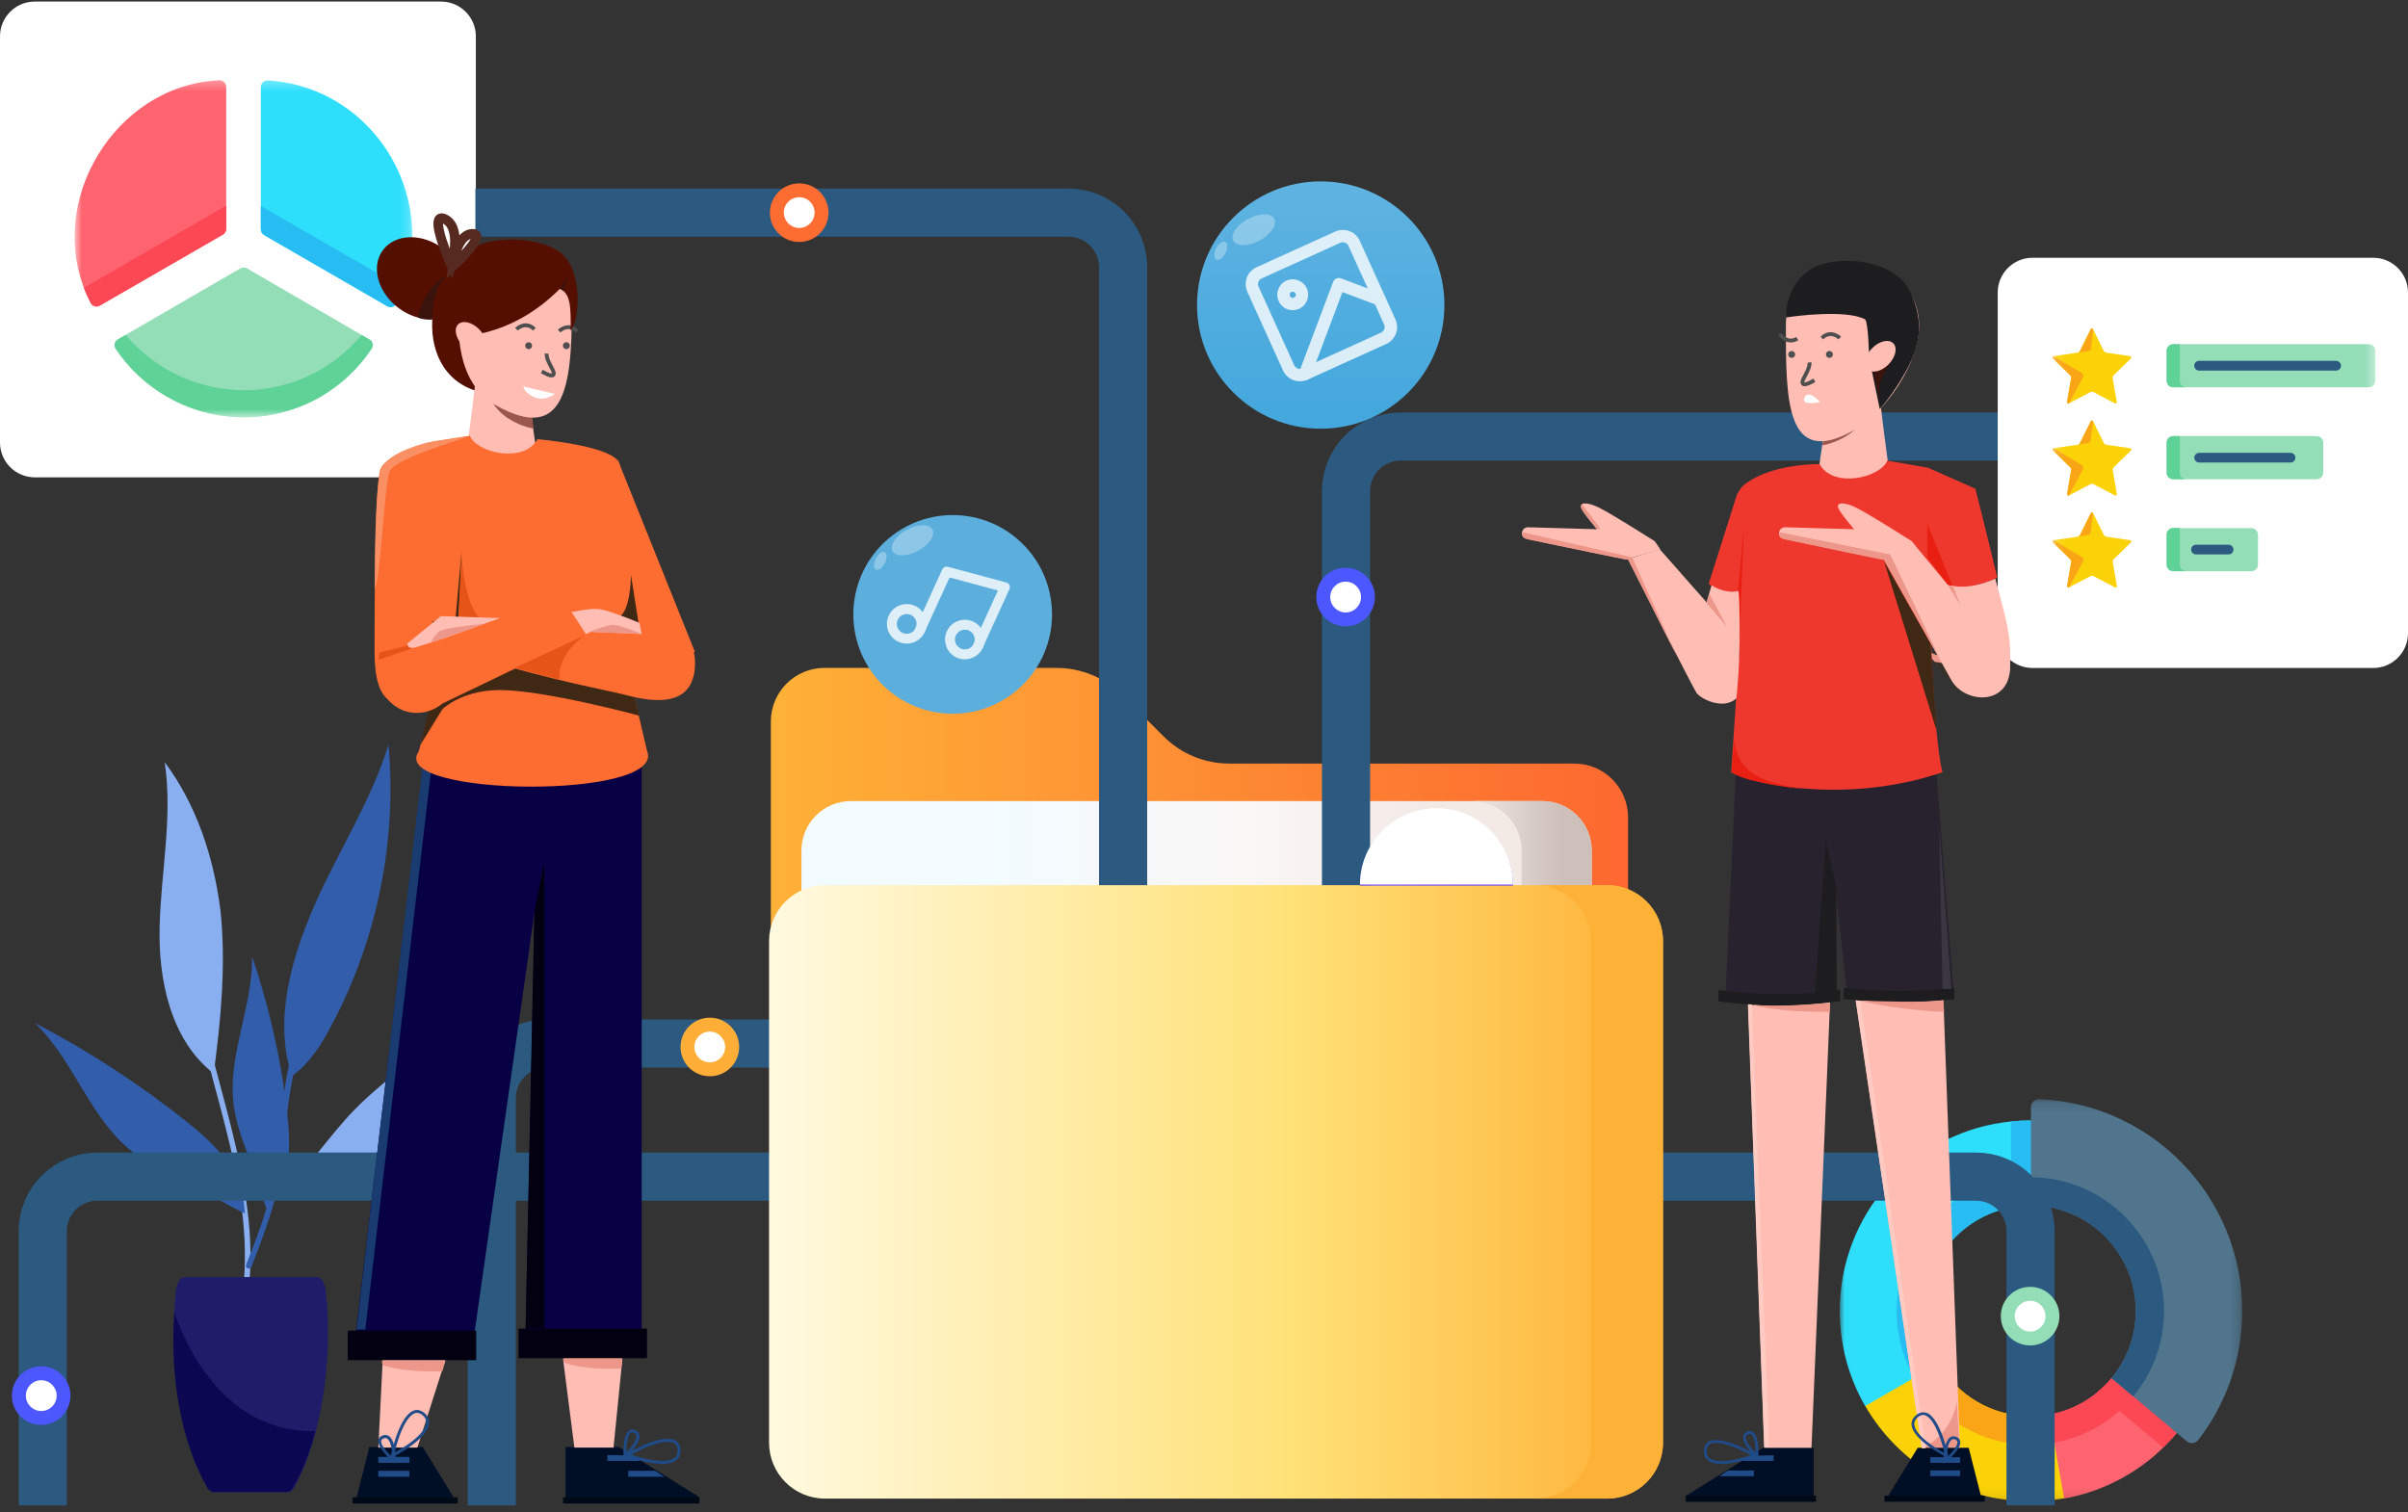 <svg width="250" height="157" viewBox="0 0 250 157" fill="none" xmlns="http://www.w3.org/2000/svg">
<rect x="0" y="0" width="250" height="157" fill="#333333" stroke="none"/>
<mask id="mask0_2940_66790" style="mask-type:luminance" maskUnits="userSpaceOnUse" x="191" y="114" width="42" height="42">
<path d="M232.789 114.149H191.018V155.92H232.789V114.149Z" fill="white"/>
</mask>
<g mask="url(#mask0_2940_66790)">
<path d="M210.841 116.347V125.196H210.8C210.109 125.196 209.428 125.258 208.768 125.382C208.479 125.433 208.201 125.495 207.922 125.578C203.281 126.836 199.857 131.085 199.857 136.129C199.857 138.109 200.383 139.976 201.311 141.585L198.919 146.071L193.648 146.009C191.967 143.101 191.008 139.728 191.008 136.129C191.008 126.176 198.351 117.945 207.922 116.553C208.201 116.512 208.479 116.481 208.768 116.45C209.439 116.378 210.109 116.347 210.8 116.347H210.841Z" fill="#2EDFFC"/>
<path d="M210.84 122.245V125.185H210.799C204.765 125.185 199.866 130.073 199.866 136.117C199.866 138.097 200.392 139.964 201.321 141.573L198.752 143.058C197.577 141.016 196.906 138.654 196.906 136.138C196.906 128.475 203.125 122.255 210.789 122.255H210.84V122.245Z" fill="#27BDF3"/>
<path d="M214.282 155.588C213.147 155.794 211.982 155.897 210.796 155.897C203.473 155.897 197.078 151.916 193.654 145.996L201.317 141.571C203.205 144.851 206.743 147.048 210.796 147.048C211.466 147.048 212.116 146.986 212.745 146.873L216.427 151.184L214.282 155.588Z" fill="#FAD207"/>
<path d="M213.254 149.802C212.449 149.946 211.624 150.018 210.778 150.018C205.632 150.018 201.145 147.223 198.742 143.056L201.31 141.571C203.198 144.841 206.735 147.048 210.789 147.048C211.459 147.048 212.109 146.986 212.738 146.873L213.254 149.802Z" fill="#FAA515"/>
<path d="M225.998 148.787C225.555 149.324 225.08 149.829 224.585 150.314C224.379 150.51 224.173 150.706 223.966 150.891C223.884 150.964 223.801 151.036 223.729 151.108C221.099 153.377 217.861 154.965 214.302 155.605L212.766 146.89C214.22 146.632 215.571 146.085 216.757 145.301C216.871 145.229 216.974 145.157 217.077 145.085C217.304 144.92 217.531 144.755 217.747 144.579C218.284 144.136 218.779 143.651 219.212 143.115C219.212 143.115 219.212 143.115 219.222 143.104L221.151 144.724L225.483 148.365L225.998 148.787Z" fill="#FD646F"/>
<path d="M221.481 145.002C219.439 147.467 216.551 149.21 213.272 149.798L212.756 146.879C215.345 146.415 217.614 145.043 219.223 143.104L220.914 144.528L221.481 145.002Z" fill="#FC4755"/>
<path d="M210.844 116.347L212.556 119.977L210.844 125.196H210.803C210.112 125.196 209.431 125.258 208.781 125.382V116.45C209.452 116.378 210.122 116.347 210.803 116.347H210.844Z" fill="#27BDF3"/>
<path d="M225.998 148.778C225.554 149.315 225.08 149.82 224.585 150.305L217.736 144.56C218.273 144.116 218.768 143.632 219.201 143.095C219.201 143.095 219.201 143.095 219.211 143.085L224.079 144.776L225.472 148.335L225.998 148.778Z" fill="#FC4755"/>
<path d="M232.789 136.119C232.789 141.163 231.087 145.814 228.23 149.517C227.942 149.898 227.385 149.96 227.024 149.651L220.908 144.515L219.216 143.091C220.784 141.194 221.733 138.77 221.733 136.109C221.733 130.086 216.865 125.207 210.852 125.176V114.976C210.852 114.501 211.254 114.12 211.728 114.13C223.434 114.635 232.789 124.289 232.789 136.119Z" fill="#50758D"/>
<path d="M224.672 136.128C224.672 139.5 223.476 142.594 221.475 144.997L220.908 144.523L219.216 143.1C220.784 141.202 221.733 138.778 221.733 136.117C221.733 130.094 216.865 125.215 210.852 125.185V122.245C218.484 122.276 224.672 128.485 224.672 136.128Z" fill="#2B597F"/>
</g>
<path d="M25.431 136.491C27.793 124.63 22.234 113.357 20.346 101.867C20.295 101.496 19.717 101.661 19.769 102.022C21.656 113.408 27.215 124.64 24.854 136.388C24.802 136.697 25.328 136.862 25.431 136.491Z" fill="#89AFF1"/>
<path d="M26.117 131.51C27.169 128.787 28.211 126.106 28.85 123.218C29.376 120.753 29.48 118.236 29.799 115.72C30.48 110.058 31.955 104.55 34.048 99.3C34.203 98.929 33.626 98.774 33.471 99.145C31.429 104.127 30.006 109.325 29.325 114.678C28.953 117.463 28.85 120.289 28.273 123.074C27.695 125.91 26.592 128.633 25.54 131.366C25.436 131.717 26.014 131.871 26.117 131.51Z" fill="#315DAA"/>
<path d="M30.312 111.729C28.373 105.953 30.261 99.404 32.726 93.834C35.191 88.265 38.553 83.129 40.337 77.311C41.224 87.285 39.182 97.506 34.459 106.376C33.407 108.428 32.148 110.419 30.312 111.729Z" fill="#315DAA"/>
<path d="M28.577 124.111C31.362 122.172 33.559 118.809 35.817 116.293C40.067 111.414 46.523 108.32 49.091 102.39C48.307 106.381 47.101 110.259 45.523 113.982C44.842 115.664 44.058 117.345 42.954 118.809C39.86 123.059 33.724 125.214 28.525 124.368" fill="#89AFF1"/>
<path d="M22.187 111.471C17.731 108.006 16.411 101.766 16.576 96.093C16.731 90.431 17.937 84.758 17.102 79.147C20.402 83.552 22.187 89.007 22.878 94.463C23.497 100.033 22.919 106.015 22.187 111.471Z" fill="#89AFF1"/>
<path d="M25.437 126C23.498 125.102 21.869 124.009 19.93 123.112C17.516 121.957 15.103 120.802 13.112 119.069C9.121 115.5 7.502 109.941 3.613 106.218C9.172 109.106 14.474 112.561 19.352 116.449C22.446 118.914 25.18 121.647 25.386 125.628" fill="#315DAA"/>
<path d="M27.748 125.686C27.067 124.005 26.696 122.273 26.015 120.602C25.18 118.446 24.334 116.301 24.18 113.939C23.86 109.164 26.273 104.131 26.17 99.304C27.903 104.44 29.161 109.793 29.79 115.362C30.213 118.879 30.265 122.396 27.903 125.439" fill="#315DAA"/>
<path d="M33.831 134.072C34.614 141.415 33.304 149.553 30.53 154.483C30.375 154.793 30.107 154.958 29.901 154.958H22.186C21.98 154.958 21.712 154.803 21.557 154.483C18.772 149.553 17.462 141.415 18.257 134.072C18.36 133.175 18.731 132.607 19.206 132.607H32.954C33.304 132.556 33.727 133.185 33.831 134.072Z" fill="#1F1C69"/>
<path d="M21.51 154.437C21.665 154.746 21.933 154.911 22.14 154.911H29.803C30.009 154.911 30.277 154.756 30.432 154.437C31.381 152.807 32.164 150.817 32.742 148.609C23.511 148.764 19.468 140.162 18.107 136.336C17.57 142.896 18.88 149.971 21.51 154.437Z" fill="#0B0851"/>
<path d="M3.61 0.163H45.793C47.784 0.163 49.403 1.782 49.403 3.773V45.956C49.403 47.947 47.784 49.566 45.793 49.566H3.61C1.619 49.566 0 47.947 0 45.956V3.773C0 1.782 1.619 0.163 3.61 0.163Z" fill="white"/>
<mask id="mask1_2940_66790" style="mask-type:luminance" maskUnits="userSpaceOnUse" x="7" y="8" width="36" height="36">
<path d="M42.811 8.278H7.744V43.345H42.811V8.278Z" fill="white"/>
</mask>
<g mask="url(#mask1_2940_66790)">
<path d="M27.08 23.799V9.05C27.08 8.648 27.42 8.318 27.833 8.349C39.199 9.091 46.181 21.323 41.158 31.514C40.983 31.864 40.55 31.998 40.22 31.802L27.441 24.418C27.214 24.284 27.08 24.057 27.08 23.799Z" fill="#2EDFFC"/>
<path d="M38.349 35.248C38.69 35.443 38.793 35.877 38.576 36.207C37.246 38.208 35.462 39.899 33.399 41.126L33.389 41.137C30.934 42.57 28.139 43.334 25.292 43.334C25.055 43.334 24.828 43.334 24.591 43.313C22.033 43.2 19.527 42.467 17.299 41.168C15.174 39.94 13.359 38.239 12.008 36.207C11.791 35.887 11.895 35.443 12.235 35.248L13.225 34.67L24.942 27.873C25.158 27.749 25.426 27.749 25.653 27.873L38.349 35.248Z" fill="#93DDB7"/>
<path d="M23.485 9.039V23.747C23.485 23.994 23.351 24.231 23.135 24.355L10.345 31.73C10.015 31.915 9.593 31.802 9.417 31.461V31.451C4.456 21.952 11.129 9.802 21.526 8.441C21.928 8.389 22.33 8.348 22.753 8.327C23.155 8.317 23.485 8.647 23.485 9.039Z" fill="#FD646F"/>
<path d="M41.839 29.902C41.643 30.439 41.416 30.985 41.148 31.511C40.973 31.862 40.54 31.986 40.21 31.8L27.431 24.416C27.214 24.292 27.08 24.055 27.08 23.807V21.394L41.839 29.902Z" fill="#27BDF3"/>
<path d="M23.491 21.345V23.758C23.491 24.006 23.357 24.243 23.14 24.367L10.361 31.741C10.031 31.937 9.608 31.813 9.423 31.473C9.144 30.947 8.907 30.421 8.711 29.885L23.491 21.345Z" fill="#FC4755"/>
<path d="M38.36 35.247C38.7 35.443 38.803 35.876 38.587 36.206C37.256 38.207 35.472 39.898 33.399 41.126L33.389 41.136C30.934 42.57 28.139 43.333 25.292 43.333C25.055 43.333 24.828 43.333 24.591 43.312C22.033 43.199 19.527 42.467 17.299 41.167C15.174 39.94 13.359 38.238 12.008 36.206C11.791 35.886 11.895 35.443 12.235 35.247L13.05 34.773C14.246 36.196 15.68 37.403 17.299 38.351C19.527 39.641 22.043 40.383 24.591 40.497C24.828 40.507 25.055 40.517 25.292 40.517C28.139 40.517 30.934 39.754 33.389 38.32L33.399 38.31C34.977 37.371 36.369 36.175 37.545 34.783L38.36 35.247Z" fill="#5ED297"/>
</g>
<path d="M163.448 79.285H127.628C125.059 79.285 122.594 78.264 120.79 76.448L116.53 72.189C114.715 70.374 112.25 69.353 109.682 69.353H85.599C82.525 69.353 80.029 71.849 80.029 74.922V102.749C80.029 105.822 82.525 108.318 85.599 108.318H163.458C166.531 108.318 169.027 105.822 169.027 102.749V84.854C169.017 81.781 166.521 79.285 163.448 79.285Z" fill="url(#paint0_linear_2940_66790)"/>
<path d="M160.113 108.315H88.339C85.503 108.315 83.203 106.015 83.203 103.179V88.317C83.203 85.481 85.503 83.181 88.339 83.181H160.113C162.95 83.181 165.25 85.481 165.25 88.317V103.179C165.25 106.015 162.95 108.315 160.113 108.315Z" fill="url(#paint1_linear_2940_66790)"/>
<path d="M160.114 83.181H152.832C155.668 83.181 157.968 85.481 157.968 88.317V103.179C157.968 106.015 155.668 108.315 152.832 108.315H160.114C162.95 108.315 165.25 106.015 165.25 103.179V88.317C165.25 85.481 162.95 83.181 160.114 83.181Z" fill="url(#paint2_linear_2940_66790)"/>
<path d="M49.355 22.077H110.929C114.064 22.077 116.602 24.614 116.602 27.75V97.626" stroke="#2B597F" stroke-width="5"/>
<path d="M4.434 156.314V127.847C4.434 124.712 6.971 122.175 10.106 122.175H79.982" stroke="#2B597F" stroke-width="5"/>
<path d="M51.055 156.316V114.029C51.055 110.894 53.592 108.356 56.727 108.356H80.346" stroke="#2B597F" stroke-width="5"/>
<path d="M210.814 156.314V127.847C210.814 124.712 208.277 122.175 205.142 122.175H172.344" stroke="#2B597F" stroke-width="5"/>
<path d="M208.591 45.329H145.419C142.283 45.329 139.746 47.866 139.746 51.002V112.317" stroke="#2B597F" stroke-width="5"/>
<path d="M166.851 155.609H85.65C82.443 155.609 79.844 153.01 79.844 149.803V97.718C79.844 94.51 82.443 91.911 85.65 91.911H166.851C170.059 91.911 172.658 94.51 172.658 97.718V149.803C172.658 153.01 170.059 155.609 166.851 155.609Z" fill="url(#paint3_linear_2940_66790)"/>
<path d="M166.842 91.911H159.375C162.583 91.911 165.182 94.51 165.182 97.718V149.803C165.182 153.01 162.583 155.609 159.375 155.609H166.842C170.05 155.609 172.649 153.01 172.649 149.803V97.718C172.649 94.51 170.05 91.911 166.842 91.911Z" fill="url(#paint4_linear_2940_66790)"/>
<path d="M39.092 151.57L44.455 156.005H41.495L39.092 151.57Z" fill="#208C54"/>
<path d="M211.014 26.765H246.391C248.381 26.765 250 28.384 250 30.375V65.751C250 67.742 248.381 69.361 246.391 69.361H211.014C209.024 69.361 207.404 67.742 207.404 65.751V30.375C207.404 28.384 209.024 26.765 211.014 26.765Z" fill="white"/>
<path d="M149.133 84.011C144.75 84.011 141.191 87.569 141.191 91.952H157.075C157.075 87.569 153.516 84.011 149.133 84.011Z" fill="url(#paint5_linear_2940_66790)"/>
<path d="M149.135 83.914C144.752 83.914 141.193 87.472 141.193 91.856H157.077C157.077 87.472 153.518 83.914 149.135 83.914Z" fill="white"/>
<path opacity="0.34" d="M203.481 72.124C202.862 70.752 202.429 69.329 202.346 69.082L200.645 68.669L202.501 70.783L203.481 72.124Z" fill="#3F2814"/>
<path d="M199.922 67.585L200.85 68.719C201.19 68.771 202.026 68.905 202.603 69.029C203.181 69.153 203.635 69.081 203.79 69.029L199.922 67.585Z" fill="#ED968A"/>
<path d="M98.908 74.111C104.604 74.111 109.221 69.493 109.221 63.797C109.221 58.101 104.604 53.483 98.908 53.483C93.211 53.483 88.594 58.101 88.594 63.797C88.594 69.493 93.211 74.111 98.908 74.111Z" fill="#5CAFDD"/>
<path d="M137.118 44.516C144.21 44.516 149.959 38.767 149.959 31.676C149.959 24.584 144.21 18.835 137.118 18.835C130.026 18.835 124.277 24.584 124.277 31.676C124.277 38.767 130.026 44.516 137.118 44.516Z" fill="url(#paint6_linear_2940_66790)"/>
<path d="M50.787 25.109C54.407 24.377 57.522 25.47 58.471 26.481L57.141 32.421C54.655 32.927 57.563 36.444 57.563 36.444C57.563 36.444 54.511 41.312 54.748 42.88C46.775 44.52 51.355 41.766 49.725 40.672C42.124 38.661 44.176 26.45 50.787 25.109Z" fill="#550F01"/>
<path d="M48.154 49.039C48.567 45.996 49.392 39.757 49.392 39.138L54.961 41.716L55.993 49.039H48.154Z" fill="#FFBDB4"/>
<path d="M50.84 41.052C51.5 43.279 54.14 44.28 55.378 44.507L55.223 42.857L50.84 41.052Z" fill="#9C574D"/>
<path d="M54.512 140.981L55.842 79.655H66.62V140.981H54.512Z" fill="#070045"/>
<path d="M43.944 79.499L36.611 141.186H48.864L57.662 79.499H43.944Z" fill="#070045"/>
<path d="M58.711 156.1V150.252H64.249L72.614 155.46V156.09H58.711V156.1Z" fill="#000F25"/>
<path d="M36.865 156.1L38.35 150.252H43.889L47.478 156.1H36.865Z" fill="#000F25"/>
<path d="M59.633 150.31L58.457 141.131H64.614L63.697 150.31H59.633Z" fill="#FFBDB4"/>
<path d="M39.277 150.316L39.742 141.033H46.301L43.331 150.316H39.277Z" fill="#FFBDB4"/>
<path d="M53.838 137.957H67.174V141.031H53.838V137.957Z" fill="#020011"/>
<path d="M36.103 138.162H49.439V141.236H36.103V138.162Z" fill="#020011"/>
<path fill-rule="evenodd" clip-rule="evenodd" d="M65.537 151.041C66.414 151.35 67.579 151.649 68.559 151.69C69.106 151.711 69.57 151.649 69.889 151.474C70.044 151.381 70.168 151.278 70.24 151.133C70.323 150.989 70.364 150.803 70.353 150.577C70.343 150.339 70.292 150.174 70.199 150.051C70.116 149.927 69.993 149.844 69.828 149.782C69.498 149.669 69.033 149.69 68.497 149.813C67.528 150.04 66.383 150.566 65.537 151.041ZM70.446 149.865C70.57 150.051 70.642 150.277 70.653 150.556C70.663 150.834 70.611 151.072 70.498 151.278C70.385 151.474 70.219 151.629 70.023 151.742C69.632 151.959 69.095 152.02 68.528 152C67.383 151.959 66.011 151.567 65.104 151.216L64.805 151.103L65.083 150.938C65.96 150.422 67.29 149.772 68.415 149.514C68.972 149.38 69.508 149.339 69.92 149.483C70.147 149.566 70.323 149.679 70.446 149.865Z" fill="#204B89"/>
<path fill-rule="evenodd" clip-rule="evenodd" d="M40.971 150.827C41.786 150.384 42.807 149.734 43.487 149.043C43.869 148.651 44.137 148.27 44.22 147.909C44.261 147.733 44.261 147.568 44.209 147.414C44.158 147.259 44.055 147.104 43.869 146.949C43.694 146.795 43.529 146.723 43.374 146.712C43.23 146.692 43.075 146.723 42.931 146.805C42.631 146.97 42.332 147.331 42.054 147.816C41.569 148.682 41.187 149.879 40.971 150.827ZM43.415 146.413C43.632 146.444 43.848 146.547 44.065 146.723C44.282 146.908 44.416 147.104 44.498 147.321C44.57 147.537 44.57 147.764 44.519 147.981C44.416 148.414 44.106 148.858 43.704 149.26C42.9 150.075 41.682 150.817 40.816 151.261L40.527 151.405L40.589 151.096C40.806 150.095 41.218 148.682 41.786 147.671C42.064 147.176 42.404 146.754 42.786 146.547C42.982 146.434 43.199 146.382 43.415 146.413Z" fill="#204B89"/>
<path fill-rule="evenodd" clip-rule="evenodd" d="M65.022 150.804C65.332 150.505 65.672 150.113 65.878 149.742C66.012 149.505 66.084 149.299 66.084 149.133C66.084 149.051 66.064 148.989 66.022 148.938C65.981 148.886 65.93 148.824 65.826 148.783C65.734 148.731 65.651 148.731 65.6 148.731C65.548 148.742 65.486 148.762 65.435 148.814C65.321 148.917 65.228 149.113 65.156 149.381C65.063 149.814 65.022 150.351 65.022 150.804ZM65.569 148.432C65.703 148.412 65.837 148.442 65.971 148.504C66.105 148.566 66.218 148.659 66.291 148.773C66.363 148.886 66.394 149.01 66.394 149.133C66.404 149.381 66.291 149.649 66.146 149.897C65.858 150.402 65.352 150.938 64.981 151.258L64.744 151.475L64.733 151.155C64.713 150.639 64.733 149.886 64.888 149.309C64.96 149.02 65.074 148.762 65.249 148.597C65.332 148.504 65.445 148.453 65.569 148.432Z" fill="#204B89"/>
<path fill-rule="evenodd" clip-rule="evenodd" d="M40.748 151.322C40.738 150.889 40.676 150.373 40.552 149.971C40.47 149.713 40.367 149.517 40.243 149.414C40.181 149.362 40.119 149.331 40.057 149.321C39.995 149.311 39.913 149.321 39.809 149.362C39.706 149.404 39.655 149.455 39.624 149.496C39.593 149.548 39.572 149.599 39.572 149.672C39.572 149.826 39.655 150.022 39.809 150.26C40.047 150.621 40.418 151.012 40.748 151.322ZM39.376 149.311C39.449 149.208 39.562 149.125 39.706 149.063C39.851 149.001 39.985 148.991 40.119 149.012C40.253 149.032 40.367 149.094 40.459 149.177C40.645 149.342 40.769 149.599 40.861 149.878C41.037 150.435 41.088 151.167 41.078 151.662L41.068 151.982L40.82 151.776C40.428 151.446 39.882 150.92 39.562 150.414C39.407 150.167 39.283 149.909 39.283 149.661C39.263 149.548 39.294 149.424 39.376 149.311Z" fill="#204B89"/>
<path fill-rule="evenodd" clip-rule="evenodd" d="M42.506 151.896H39.277V151.277H42.506V151.896Z" fill="#204B89"/>
<path fill-rule="evenodd" clip-rule="evenodd" d="M42.506 153.341H39.277V152.723H42.506V153.341Z" fill="#204B89"/>
<path fill-rule="evenodd" clip-rule="evenodd" d="M68.969 153.341H65.225V152.723H68.04L68.969 153.341Z" fill="#204B89"/>
<path fill-rule="evenodd" clip-rule="evenodd" d="M66.449 151.701H63.066V151.082L65.686 151.134L66.449 151.701Z" fill="#204B89"/>
<path d="M56.509 137.896H54.57L55.478 94.681L56.509 89.411V137.896Z" fill="#020011"/>
<path d="M37.93 138.052H37.012L43.881 79.48H44.819L37.93 138.052Z" fill="#193B6F"/>
<path d="M72.587 156.116H58.457V155.477H72.587V156.116Z" fill="#000916"/>
<path d="M47.503 156.116H36.611V155.477H47.513V156.116H47.503Z" fill="#000916"/>
<path d="M46.249 141.287H39.648L39.7 141.741C41.959 142.484 44.702 142.401 45.93 142.38L46.249 141.287Z" fill="#ED968A"/>
<path d="M64.593 141.033H58.477L58.528 141.487C60.787 142.23 63.293 142.137 64.51 142.106L64.593 141.033Z" fill="#ED968A"/>
<path d="M59.368 32.333C59.368 40.12 58.585 46.04 51.571 42.131C48.188 40.243 47.549 36.52 47.549 32.642C47.549 28.764 48.487 25.319 52.355 25.319C56.223 25.319 59.368 28.455 59.368 32.333Z" fill="#FFBDB4"/>
<path d="M58.798 36.256C58.998 36.256 59.16 36.094 59.16 35.895C59.16 35.696 58.998 35.534 58.798 35.534C58.599 35.534 58.438 35.696 58.438 35.895C58.438 36.094 58.599 36.256 58.798 36.256Z" fill="#4F4F4F"/>
<path d="M54.883 36.256C55.082 36.256 55.243 36.094 55.243 35.895C55.243 35.696 55.082 35.534 54.883 35.534C54.683 35.534 54.522 35.696 54.522 35.895C54.522 36.094 54.683 36.256 54.883 36.256Z" fill="#4F4F4F"/>
<path d="M56.766 36.716C56.663 37.438 57.591 38.469 57.488 38.83C57.385 39.191 56.828 38.882 56.25 38.572" stroke="#4F4F4F" stroke-width="0.4"/>
<path d="M57.617 40.898L54.316 40.124C54.347 40.351 54.636 40.887 55.502 41.258C56.369 41.63 57.266 41.166 57.617 40.898Z" fill="white"/>
<path d="M53.623 34.186C53.932 33.877 54.737 33.444 55.48 34.186" stroke="#4F4F4F" stroke-width="0.4"/>
<path d="M58.057 34.382C58.366 34.072 59.17 33.639 59.913 34.382" stroke="#4F4F4F" stroke-width="0.4"/>
<path d="M58.132 29.98C53.191 34.962 47.581 35.313 44.961 34.807V33.848C45.415 27.237 48.138 26.422 49.757 25.576C50.974 24.937 56.43 24.576 58.472 26.505C60.483 28.413 60.174 33.157 59.256 34.343C59.256 31.816 59.256 30.527 58.132 29.98Z" fill="#550F01"/>
<path d="M49.749 34.193C49.014 33.446 48.037 33.216 47.566 33.679C47.095 34.142 47.309 35.124 48.044 35.871C48.779 36.618 49.757 36.848 50.228 36.385C50.699 35.921 50.485 34.94 49.749 34.193Z" fill="#FFBDB4"/>
<path d="M43.471 78.029C40.191 82.742 69.338 83.083 67.172 77.957L64.139 64.972C64.139 64.972 64.831 49.996 64.305 48.139C63.779 46.283 55.796 45.602 55.796 45.602C54.403 48.181 49.453 47.005 48.782 45.241L44.863 45.86L44.337 60.547C46.719 67.581 44.461 74.347 43.471 78.029Z" fill="#FD6C30"/>
<path d="M63.272 67.676C66.242 73.679 69.893 68.842 72.141 67.676L64.148 47.77L63.932 65.118L63.272 67.676Z" fill="#FD6C30"/>
<path d="M45.013 45.866C45.013 45.866 39.97 47.001 39.454 48.857C38.938 50.714 38.887 61.822 38.887 67.597C38.887 73.373 40.919 73.342 43.971 73.291C47.024 73.239 47.406 68.288 47.406 68.288L45.013 45.866Z" fill="#FD6C30"/>
<path d="M47.716 70.73L48.263 65.769L44.622 73.329L43.652 77.341L47.716 70.73Z" fill="#3F2814"/>
<path d="M66.405 65.44L65.508 59.685C65.508 59.685 65.508 63.398 64.27 64.068C63.032 64.738 59.629 64.738 59.629 64.738L66.127 65.976L66.405 65.44Z" fill="#3F2814"/>
<path d="M65.457 70.612C63.601 68.291 61.177 64.949 60.816 64.743L61.435 69.075L48.13 67.579L47.253 69.539L45.283 74.273C45.283 74.273 47.253 71.653 51.894 71.653C56.536 71.653 66.344 74.304 66.344 74.304L65.457 70.612Z" fill="#3F2814"/>
<path d="M49.932 68.35C56.759 70.547 63.566 71.785 64.773 72.115C68.538 73.167 72.158 73.157 72.158 68.825C72.158 66.277 70.353 65.38 69.146 65.081L51.293 64.606L49.932 68.35Z" fill="#FD6C30"/>
<path d="M58.861 63.2L39.048 67.769C38.45 73.349 42.947 75.453 45.959 73.04L61.099 65.758L58.861 63.2Z" fill="#FD6C30"/>
<path d="M40.477 48.91C41.044 47.672 46.975 45.919 48.676 45.3L44.499 45.919C44.499 45.919 40.374 46.847 39.6 48.652C38.827 50.457 38.919 61.266 38.919 61.266C39.6 59.224 39.91 50.147 40.477 48.91Z" fill="#F98F63"/>
<path d="M62.492 63.299C61.296 63.051 59.697 63.546 59.336 63.546L60.831 65.836L61.327 65.599L66.618 65.836L66.391 64.681C66.391 64.681 63.688 63.546 62.492 63.299Z" fill="#FFBDB4"/>
<path d="M44.795 64.565L47.569 65.617L47.92 57.253L47.301 64.163L44.795 64.565Z" fill="#3F2814"/>
<path d="M50.698 64.581C48.801 64.529 48.058 59.981 47.934 57.712L47.48 65.726L50.698 64.581Z" fill="#E75418"/>
<path d="M39.287 68.524L46.878 65.915C44.485 66.503 39.669 67.689 39.504 67.72C39.328 67.741 39.287 68.267 39.287 68.524Z" fill="#E75418"/>
<path d="M42.266 66.838L45.772 63.981L51.919 64.177L46.298 66.209C46.298 66.209 44.091 66.931 43.287 67.179C42.513 67.426 42.369 67.179 42.266 66.838Z" fill="#FFBDB4"/>
<path d="M50.255 64.772L44.727 66.742C44.819 66.495 45.118 65.928 45.572 65.577C46.036 65.237 48.893 64.906 50.255 64.772Z" fill="#ED968A"/>
<path d="M63.513 64.895C64.142 64.823 65.823 65.483 66.587 65.834L61.172 65.617C61.688 65.4 62.874 64.967 63.513 64.895Z" fill="#ED968A"/>
<path d="M47.609 31.825C48.885 30.118 48.161 27.422 45.994 25.802C43.826 24.183 41.035 24.253 39.76 25.96C38.485 27.666 39.208 30.363 41.376 31.982C43.543 33.602 46.334 33.532 47.609 31.825Z" fill="#550F01"/>
<path d="M46.855 27.518C46.009 25.631 44.679 22.042 46.174 22.743C47.68 23.444 47.257 26.219 46.855 27.518Z" stroke="#572A21"/>
<path d="M47.002 27.637C48.25 26.503 50.395 24.234 49.044 24.275C47.693 24.316 47.115 26.534 47.002 27.637Z" stroke="#572A21"/>
<path d="M60.821 65.925L53.467 69.339L58.087 70.566C57.881 68.297 59.82 66.523 60.821 65.925Z" fill="#E75418"/>
<path d="M44.864 33.176C44.833 30.051 46.153 28.793 46.338 28.669C44.503 29.484 43.605 31.866 43.389 32.959C43.801 33.186 44.544 33.197 44.864 33.176Z" fill="#39130C"/>
<path d="M58.115 29.99C58.322 29.753 58.528 29.485 58.94 28.464C58.662 29.794 58.456 30.186 58.456 30.186C58.456 30.186 58.301 30.032 58.115 29.99Z" fill="#39130C"/>
<mask id="mask2_2940_66790" style="mask-type:luminance" maskUnits="userSpaceOnUse" x="90" y="55" width="17" height="17">
<path d="M90.047 66.291L101.262 71.404L106.375 60.19L95.161 55.076L90.047 66.291Z" fill="white"/>
</mask>
<g mask="url(#mask2_2940_66790)">
<g opacity="0.8">
<path fill-rule="evenodd" clip-rule="evenodd" d="M104.802 60.744C104.864 60.878 104.864 61.043 104.802 61.177L102.028 67.252C101.914 67.51 101.605 67.623 101.347 67.51C101.089 67.396 100.976 67.087 101.089 66.829L103.606 61.311L98.583 59.96L95.994 65.633C95.881 65.891 95.571 66.004 95.314 65.891C95.056 65.777 94.942 65.468 95.056 65.21L97.82 59.135C97.923 58.908 98.181 58.784 98.418 58.856L104.452 60.476C104.617 60.507 104.74 60.61 104.802 60.744Z" fill="white"/>
<path fill-rule="evenodd" clip-rule="evenodd" d="M94.564 63.853C94.048 63.616 93.44 63.843 93.203 64.359C92.965 64.874 93.192 65.483 93.708 65.72C94.224 65.957 94.832 65.731 95.069 65.215C95.306 64.689 95.08 64.08 94.564 63.853ZM92.264 63.926C92.738 62.894 93.955 62.441 94.987 62.905C96.018 63.379 96.472 64.596 96.008 65.627C95.533 66.659 94.316 67.113 93.285 66.648C92.254 66.184 91.8 64.967 92.264 63.926Z" fill="white"/>
<path fill-rule="evenodd" clip-rule="evenodd" d="M100.599 65.474C100.083 65.237 99.475 65.464 99.238 65.979C99.001 66.495 99.227 67.104 99.743 67.341C100.259 67.578 100.867 67.351 101.104 66.835C101.342 66.32 101.115 65.711 100.599 65.474ZM98.299 65.556C98.774 64.525 99.991 64.071 101.022 64.535C102.053 65.01 102.507 66.227 102.043 67.258C101.569 68.29 100.352 68.743 99.32 68.279C98.289 67.805 97.835 66.588 98.299 65.556Z" fill="white"/>
</g>
</g>
<mask id="mask3_2940_66790" style="mask-type:luminance" maskUnits="userSpaceOnUse" x="127" y="21" width="21" height="21">
<path d="M133.348 41.91L147.355 35.563L141.009 21.556L127.001 27.902L133.348 41.91Z" fill="white"/>
</mask>
<g mask="url(#mask3_2940_66790)">
<g opacity="0.8">
<path fill-rule="evenodd" clip-rule="evenodd" d="M130.983 28.912C130.663 29.056 130.519 29.438 130.663 29.758L134.366 37.926C134.51 38.246 134.892 38.39 135.212 38.246L143.38 34.543C143.7 34.399 143.844 34.017 143.7 33.698L139.997 25.529C139.853 25.209 139.471 25.065 139.152 25.209L130.983 28.912ZM129.498 30.294C129.065 29.325 129.488 28.19 130.457 27.747L138.626 24.044C139.595 23.611 140.73 24.034 141.173 25.003L144.876 33.172C145.319 34.141 144.886 35.276 143.917 35.719L135.748 39.422C134.779 39.855 133.644 39.432 133.201 38.463L129.498 30.294Z" fill="white"/>
<path fill-rule="evenodd" clip-rule="evenodd" d="M134.082 30.319C133.917 30.391 133.844 30.576 133.927 30.741C133.999 30.907 134.185 30.979 134.35 30.896C134.515 30.824 134.587 30.628 134.505 30.473C134.432 30.319 134.247 30.246 134.082 30.319ZM132.751 31.267C132.39 30.463 132.741 29.514 133.545 29.143C134.35 28.782 135.299 29.133 135.67 29.937C136.031 30.741 135.68 31.69 134.876 32.062C134.071 32.433 133.123 32.082 132.751 31.267Z" fill="white"/>
<path fill-rule="evenodd" clip-rule="evenodd" d="M138.404 29.277C138.528 28.947 138.899 28.782 139.229 28.905L143.468 30.504C143.798 30.628 143.963 30.999 143.839 31.329C143.715 31.659 143.344 31.824 143.014 31.7L139.373 30.329L136.083 39.065C135.959 39.395 135.588 39.559 135.258 39.436C134.928 39.312 134.763 38.941 134.887 38.611L138.404 29.277Z" fill="white"/>
</g>
</g>
<path d="M196.374 50.787C195.961 47.744 195.136 41.505 195.136 40.886L189.567 43.464L188.535 50.787H196.374Z" fill="#FFBDB4"/>
<path d="M193.747 42.79C193.087 45.018 190.447 46.018 189.209 46.245L189.364 44.595L193.747 42.79Z" fill="#9C574D"/>
<path d="M188.068 150.38L190.46 92.963L180.879 87.321L183.179 150.37H188.068V150.38Z" fill="#FFBDB4"/>
<path d="M203.516 151.239L201.175 87.819L190.469 89.119L199.648 151.249H203.516V151.239Z" fill="#FFBDB4"/>
<path d="M190.683 103.759V80.192H180.214L179.121 103.759C183.453 104.11 185.99 104.1 190.683 103.759Z" fill="#27222D"/>
<path d="M201.02 80.046L202.897 103.726C198.658 104.036 196.059 104.036 191.82 103.726L189.18 80.046H201.02Z" fill="#27222D"/>
<path d="M188.304 155.929V150.35H183.013L175.02 155.331V155.94H188.304V155.929Z" fill="#000F25"/>
<path d="M203.158 145.496C202.807 148.147 200.775 149.859 199.6 150.333H203.436L203.158 145.496Z" fill="#ED968A"/>
<path d="M205.813 155.92L204.39 150.33H199.099L195.664 155.92H205.813Z" fill="#000F25"/>
<path fill-rule="evenodd" clip-rule="evenodd" d="M181.785 151.098C180.949 151.386 179.835 151.675 178.897 151.716C178.371 151.737 177.927 151.675 177.628 151.51C177.484 151.428 177.37 151.314 177.288 151.18C177.216 151.046 177.174 150.871 177.185 150.644C177.195 150.417 177.246 150.262 177.329 150.138C177.412 150.015 177.525 149.942 177.68 149.891C177.989 149.777 178.433 149.808 178.959 149.922C179.887 150.138 180.97 150.644 181.785 151.098ZM177.092 149.963C176.968 150.138 176.906 150.355 176.896 150.623C176.886 150.891 176.937 151.118 177.04 151.314C177.143 151.51 177.298 151.655 177.494 151.758C177.865 151.964 178.381 152.026 178.917 152.005C180.011 151.964 181.32 151.593 182.187 151.263L182.476 151.159L182.207 151.005C181.372 150.51 180.103 149.891 179.02 149.643C178.484 149.52 177.979 149.478 177.587 149.612C177.381 149.674 177.216 149.788 177.092 149.963Z" fill="#204B89"/>
<path d="M193.13 103.767H192.666L199.525 150.385H199.937L193.13 103.767Z" fill="#FFCAC2"/>
<path fill-rule="evenodd" clip-rule="evenodd" d="M201.876 150.876C201.093 150.453 200.123 149.824 199.473 149.164C199.102 148.792 198.854 148.421 198.772 148.081C198.731 147.916 198.731 147.761 198.782 147.606C198.834 147.462 198.937 147.307 199.102 147.163C199.267 147.019 199.432 146.946 199.576 146.926C199.721 146.905 199.855 146.936 199.999 147.018C200.288 147.173 200.577 147.514 200.835 147.978C201.299 148.823 201.67 149.968 201.876 150.876ZM199.545 146.658C199.329 146.688 199.123 146.781 198.927 146.957C198.72 147.132 198.586 147.318 198.514 147.524C198.442 147.73 198.442 147.947 198.493 148.153C198.597 148.566 198.896 148.988 199.277 149.37C200.041 150.144 201.206 150.855 202.041 151.278L202.32 151.412L202.258 151.113C202.052 150.164 201.66 148.803 201.113 147.844C200.845 147.369 200.525 146.967 200.164 146.761C199.958 146.678 199.752 146.627 199.545 146.658Z" fill="#204B89"/>
<path fill-rule="evenodd" clip-rule="evenodd" d="M182.277 150.857C181.978 150.568 181.659 150.197 181.452 149.846C181.318 149.619 181.256 149.423 181.256 149.269C181.256 149.196 181.277 149.134 181.308 149.083C181.339 149.031 181.401 148.98 181.493 148.939C181.586 148.897 181.659 148.887 181.71 148.897C181.762 148.908 181.813 148.928 181.865 148.98C181.968 149.083 182.061 149.269 182.133 149.526C182.236 149.908 182.277 150.424 182.277 150.857ZM181.751 148.598C181.628 148.578 181.504 148.608 181.37 148.67C181.236 148.732 181.133 148.815 181.071 148.918C180.998 149.021 180.968 149.145 180.968 149.258C180.957 149.495 181.06 149.753 181.205 149.991C181.483 150.475 181.968 150.981 182.319 151.3L182.546 151.507L182.556 151.197C182.576 150.702 182.556 149.98 182.411 149.434C182.339 149.165 182.236 148.908 182.061 148.753C181.978 148.67 181.875 148.608 181.751 148.598Z" fill="#204B89"/>
<path fill-rule="evenodd" clip-rule="evenodd" d="M202.097 151.354C202.107 150.941 202.169 150.446 202.282 150.065C202.365 149.817 202.458 149.631 202.581 149.528C202.633 149.477 202.695 149.446 202.757 149.435C202.819 149.425 202.891 149.435 202.994 149.466C203.087 149.508 203.149 149.549 203.18 149.6C203.211 149.642 203.231 149.693 203.221 149.765C203.221 149.91 203.138 150.106 203.004 150.322C202.777 150.683 202.416 151.055 202.097 151.354ZM203.417 149.435C203.345 149.332 203.242 149.26 203.107 149.198C202.973 149.147 202.839 149.126 202.716 149.147C202.592 149.167 202.478 149.229 202.396 149.301C202.22 149.456 202.097 149.704 202.014 149.972C201.849 150.508 201.798 151.199 201.808 151.673V151.983L202.045 151.787C202.427 151.467 202.942 150.972 203.252 150.487C203.407 150.25 203.52 150.003 203.52 149.765C203.52 149.652 203.489 149.539 203.417 149.435Z" fill="#204B89"/>
<path fill-rule="evenodd" clip-rule="evenodd" d="M200.41 151.895H203.494V151.307H200.41V151.895Z" fill="#204B89"/>
<path fill-rule="evenodd" clip-rule="evenodd" d="M200.41 153.271H203.494V152.684H200.41V153.271Z" fill="#204B89"/>
<path fill-rule="evenodd" clip-rule="evenodd" d="M178.506 153.281H182.085V152.693H179.393L178.506 153.281Z" fill="#204B89"/>
<path fill-rule="evenodd" clip-rule="evenodd" d="M180.898 151.699H184.137V151.111L181.641 151.163L180.898 151.699Z" fill="#204B89"/>
<path d="M175.039 155.919H188.54V155.311H175.039V155.919Z" fill="#000916"/>
<path d="M195.645 155.919H206.061V155.311H195.645V155.919Z" fill="#000916"/>
<path d="M178.408 102.81C183.276 103.377 186.175 103.387 191.053 102.81V103.965C186.216 104.573 183.462 104.656 178.408 103.965V102.81Z" fill="#1D1C1F"/>
<path d="M191.426 102.575C195.902 103.019 198.419 103.008 202.895 102.575V103.73C198.377 104.236 195.861 104.246 191.426 103.73V102.575Z" fill="#1D1C1F"/>
<path d="M189.563 87.331L190.605 91.91L190.677 102.74L191.038 102.802L190.501 102.987L188.418 103.256L189.563 87.331Z" fill="#1D1C1F"/>
<path d="M200.385 78.776C194.538 81.406 185.76 80.334 182.109 79.457C186.451 82.479 196.27 81.499 200.633 80.633L200.385 78.776Z" fill="#1D1C1F"/>
<path d="M201.744 103.884C199.681 104.111 194.442 103.977 193.184 103.884C195.339 104.595 200.682 105.08 201.847 105.049L201.744 103.884Z" fill="#ED968A"/>
<path d="M181.877 104.284H181.465L183.156 150.294H183.682L181.877 104.284Z" fill="#FFCAC2"/>
<path d="M189.983 104.128C184.888 104.561 183.299 104.427 182.041 104.334C184.197 105.046 188.817 105.087 189.983 105.056V104.128Z" fill="#ED968A"/>
<path d="M202.586 102.694L201.328 85.769L201.679 102.694H202.586Z" fill="#3C3643"/>
<path d="M185.41 33.82C185.41 41.606 185.41 48.61 192.424 44.701C195.806 42.813 199.241 37.698 199.241 33.82C199.241 29.942 196.064 27.312 192.197 27.312C188.329 27.301 185.41 29.942 185.41 33.82Z" fill="#FFBDB4"/>
<path d="M186.015 37.164C186.215 37.164 186.376 37.003 186.376 36.803C186.376 36.604 186.215 36.442 186.015 36.442C185.816 36.442 185.654 36.604 185.654 36.803C185.654 37.003 185.816 37.164 186.015 37.164Z" fill="#4F4F4F"/>
<path d="M189.931 37.164C190.131 37.164 190.292 37.003 190.292 36.803C190.292 36.604 190.131 36.442 189.931 36.442C189.732 36.442 189.57 36.604 189.57 36.803C189.57 37.003 189.732 37.164 189.931 37.164Z" fill="#4F4F4F"/>
<path d="M187.859 37.634C187.962 38.356 187.034 39.387 187.137 39.748C187.24 40.109 187.797 39.8 188.375 39.49" stroke="#4F4F4F" stroke-width="0.4"/>
<path d="M187.722 28.129C185.257 29.913 185.432 32.966 185.432 32.966C186.35 32.812 191.683 32.12 193.642 33.162C193.983 33.554 194.055 37.164 194.055 37.164L195.158 42.465C195.158 42.465 196.468 41.083 197.819 38.649C199.17 36.215 199.975 33.668 198.263 30.202C196.561 26.737 190.187 26.345 187.722 28.129Z" fill="#1D1C1F"/>
<path d="M191.007 35.104C190.697 34.795 189.893 34.362 189.15 35.104" stroke="#4F4F4F" stroke-width="0.4"/>
<path d="M184.805 34.675C185.021 35.056 185.692 35.686 186.599 35.16" stroke="#4F4F4F" stroke-width="0.4"/>
<path d="M201.675 80.184C192.094 83.474 182.244 81.555 179.738 80.184L180.573 67.549C180.573 67.549 178.222 52.625 181.058 50.356C183.894 48.087 188.917 48.19 188.917 48.19C190.31 50.769 195.26 49.593 195.931 47.829L200.087 48.551L200.376 63.135C200.376 63.124 200.685 76.501 201.675 80.184Z" fill="#EF382D"/>
<path d="M180.754 61.328C178.382 61.844 177.402 60.606 177.402 60.606L180.393 51.169L180.754 61.328Z" fill="#EF382D"/>
<path d="M200.085 48.532L205.087 50.75C205.087 50.75 206.242 55.288 207.356 59.981C203.726 61.785 199.775 60.806 199.775 60.806L200.085 48.532Z" fill="#EF382D"/>
<path d="M194.473 38.622C195.215 38.581 196.185 37.818 196.422 37.477C194.947 39.798 195.081 39.643 195.184 41.5L194.473 38.622Z" fill="#39130C"/>
<path d="M185.125 55.935L195.542 58.101L199.049 57.018L198.481 56.193C198.481 56.193 194.098 53.408 192.757 52.737C191.416 52.067 190.643 52.17 190.849 52.737C191.055 53.305 192.499 54.955 192.499 54.955L185.331 54.749C184.609 54.749 184.455 55.78 185.125 55.935Z" fill="#FFBDB4"/>
<path d="M158.436 55.935L168.852 58.101L172.359 57.018L171.792 56.193C171.792 56.193 167.409 53.408 166.068 52.737C164.727 52.067 163.953 52.17 164.16 52.737C164.366 53.305 165.81 54.955 165.81 54.955L158.642 54.749C157.92 54.749 157.765 55.78 158.436 55.935Z" fill="#FFBDB4"/>
<path d="M198.484 56.218L208.643 68.491C209.21 73.339 204.105 73.236 202.609 70.657L195.596 58.074L198.484 56.218Z" fill="#FFBDB4"/>
<path d="M172.282 56.989L180.595 66.426C180.595 69.644 180.275 72.501 180.275 72.501C178.934 73.79 176.49 72.553 176.098 71.893C175.428 70.769 169.033 58.072 169.033 58.072L172.282 56.989Z" fill="#FFBDB4"/>
<path d="M185.426 56.034C188.551 56.684 195.296 58.128 195.585 58.128L201.567 68.751L196.255 57.581L184.755 55.261C184.631 55.756 185.147 55.983 185.426 56.034Z" fill="#ED968A"/>
<path d="M158.749 56.034C161.874 56.684 168.753 58.128 169.042 58.128L174.096 68.184L169.454 57.87L158.078 55.261C157.944 55.756 158.47 55.983 158.749 56.034Z" fill="#ED968A"/>
<path d="M188.944 41.743C188.552 41.279 187.686 40.536 187.335 41.279C186.984 42.011 188.263 41.898 188.944 41.743Z" fill="white"/>
<path d="M200.442 66.835L195.625 58.337L201.04 75.819L200.442 66.835Z" fill="#3F2814"/>
<path d="M187.408 81.952C181.879 81.178 180.24 79.621 180.064 76.589L179.775 80.147C180.611 81.034 185.283 81.756 187.408 81.952Z" fill="#E91F12"/>
<path d="M196.074 37.832C196.809 37.085 197.023 36.104 196.552 35.641C196.081 35.177 195.103 35.407 194.368 36.154C193.633 36.901 193.419 37.883 193.89 38.346C194.361 38.809 195.339 38.58 196.074 37.832Z" fill="#FFBDB4"/>
<path d="M201.934 60.601C203.852 61.374 206.121 60.549 207.152 60.085C207.617 61.838 208.442 64.623 208.638 66.583C208.751 67.738 208.741 69.419 208.586 70.141C208.751 69.316 208.308 68.418 208.07 68.078L201.934 60.601Z" fill="#FFBDB4"/>
<path d="M200.088 57.869L202.305 60.808H202.718L200.088 54.362V57.869Z" fill="#E91F12"/>
<path d="M180.653 61.326C179.415 61.697 178.074 61.068 177.703 60.759L177.188 62.512L180.601 66.792L180.653 61.326Z" fill="#FFBDB4"/>
<path d="M179.302 65.093L177.188 62.617L177.445 61.638L179.302 65.093Z" fill="#ED968A"/>
<path d="M180.594 66.328L181.058 54.519L180.439 61.274C180.646 61.315 180.594 66.328 180.594 66.328Z" fill="#E91F12"/>
<path d="M203.548 62.876C203.115 62.185 202.248 60.792 202.207 60.71L202.774 60.916L203.548 62.876Z" fill="#ED968A"/>
<path opacity="0.3" d="M95.326 57.188C96.468 56.571 97.131 55.583 96.806 54.981C96.481 54.38 95.291 54.393 94.148 55.011C93.006 55.629 92.344 56.617 92.669 57.218C92.994 57.82 94.184 57.806 95.326 57.188Z" fill="white"/>
<path opacity="0.3" d="M130.771 24.967C131.944 24.333 132.624 23.32 132.291 22.703C131.957 22.087 130.737 22.102 129.564 22.736C128.392 23.37 127.712 24.383 128.045 25C128.378 25.616 129.599 25.602 130.771 24.967Z" fill="white"/>
<path opacity="0.3" d="M91.862 58.481C92.112 57.982 92.105 57.472 91.845 57.342C91.585 57.212 91.172 57.511 90.922 58.01C90.672 58.509 90.679 59.019 90.939 59.149C91.199 59.279 91.612 58.98 91.862 58.481Z" fill="white"/>
<path opacity="0.3" d="M127.231 26.284C127.486 25.775 127.474 25.252 127.204 25.117C126.934 24.982 126.509 25.285 126.253 25.794C125.998 26.303 126.01 26.826 126.28 26.961C126.55 27.096 126.975 26.793 127.231 26.284Z" fill="white"/>
<path d="M166.151 54.926H165.79C165.48 54.534 164.779 53.637 164.449 53.224C164.036 52.709 164.14 52.399 164.243 52.399C164.325 52.399 165.552 54.081 166.151 54.926Z" fill="#ED968A"/>
<mask id="mask4_2940_66790" style="mask-type:luminance" maskUnits="userSpaceOnUse" x="213" y="30" width="34" height="35">
<path d="M246.62 30.808H213.1V64.328H246.62V30.808Z" fill="white"/>
</mask>
<g mask="url(#mask4_2940_66790)">
<path d="M221.228 37.219L219.433 38.972C219.351 39.054 219.32 39.158 219.34 39.271L219.763 41.746C219.773 41.808 219.742 41.86 219.701 41.88C219.66 41.901 219.608 41.911 219.567 41.88L217.339 40.715C217.247 40.663 217.123 40.663 217.02 40.715L214.792 41.88C214.699 41.932 214.575 41.849 214.596 41.736L215.019 39.261C215.039 39.147 214.998 39.034 214.926 38.962L213.121 37.208C213.038 37.126 213.09 36.992 213.193 36.981L215.679 36.62C215.792 36.6 215.885 36.538 215.937 36.435L217.051 34.176C217.102 34.073 217.247 34.073 217.298 34.176L218.412 36.435C218.464 36.538 218.556 36.6 218.67 36.62L221.155 36.981C221.269 37.012 221.31 37.146 221.228 37.219Z" fill="#FAD207"/>
<path d="M217.308 43.739L218.422 45.997C218.473 46.1 218.566 46.162 218.68 46.183L221.165 46.544C221.279 46.565 221.32 46.699 221.237 46.771L219.443 48.524C219.36 48.607 219.329 48.71 219.35 48.823L219.773 51.299C219.793 51.412 219.68 51.495 219.577 51.443L217.349 50.278C217.246 50.226 217.133 50.226 217.029 50.278L214.802 51.443C214.698 51.495 214.585 51.412 214.606 51.299L215.029 48.823C215.049 48.71 215.008 48.596 214.936 48.524L213.131 46.771C213.048 46.688 213.1 46.554 213.203 46.544L215.689 46.183C215.802 46.162 215.895 46.1 215.946 45.997L217.06 43.739C217.112 43.646 217.256 43.646 217.308 43.739Z" fill="#FAD207"/>
<path d="M217.308 53.287L218.422 55.546C218.473 55.649 218.566 55.711 218.68 55.732L221.165 56.093C221.279 56.113 221.32 56.247 221.237 56.32L219.443 58.073C219.36 58.155 219.329 58.259 219.35 58.372L219.773 60.847C219.793 60.961 219.68 61.043 219.577 60.992L217.349 59.826C217.246 59.775 217.133 59.775 217.029 59.826L214.802 60.992C214.698 61.043 214.585 60.961 214.606 60.847L215.029 58.372C215.049 58.259 215.008 58.145 214.936 58.073L213.131 56.32C213.048 56.237 213.1 56.103 213.203 56.093L215.689 55.732C215.802 55.711 215.895 55.649 215.946 55.546L217.06 53.287C217.112 53.184 217.256 53.184 217.308 53.287Z" fill="#FAD207"/>
<path d="M216.266 39.176L214.802 41.888C214.709 41.94 214.585 41.857 214.606 41.744L215.029 39.269C215.049 39.155 215.008 39.042 214.936 38.969L213.131 37.216C213.048 37.134 213.1 37 213.203 36.989L216.132 38.732C216.297 38.825 216.349 39.021 216.266 39.176Z" fill="#FAA515"/>
<path d="M217.306 34.188L217.11 36.158C217.1 36.312 216.976 36.436 216.821 36.457L215.697 36.632C215.811 36.611 215.904 36.55 215.955 36.447L217.069 34.188C217.11 34.095 217.255 34.095 217.306 34.188Z" fill="#FAA515"/>
<path d="M216.266 48.727L214.802 51.439C214.709 51.491 214.585 51.408 214.606 51.295L215.029 48.819C215.049 48.706 215.008 48.593 214.936 48.52L213.131 46.767C213.048 46.684 213.1 46.55 213.203 46.54L216.132 48.283C216.297 48.376 216.349 48.572 216.266 48.727Z" fill="#FAA515"/>
<path d="M217.306 43.739L217.048 45.719C217.028 45.863 216.914 45.987 216.77 46.008L215.697 46.183C215.811 46.162 215.904 46.1 215.955 45.997L217.069 43.739C217.11 43.646 217.255 43.646 217.306 43.739Z" fill="#FAA515"/>
<path d="M216.266 58.277L214.802 60.99C214.709 61.041 214.585 60.959 214.606 60.846L215.029 58.37C215.049 58.257 215.008 58.143 214.936 58.071L213.131 56.318C213.048 56.235 213.1 56.101 213.203 56.091L216.132 57.834C216.297 57.916 216.349 58.123 216.266 58.277Z" fill="#FAA515"/>
<path d="M217.306 53.289L217.048 55.27C217.028 55.414 216.914 55.538 216.77 55.558L215.697 55.734C215.811 55.713 215.904 55.651 215.955 55.548L217.069 53.289C217.11 53.197 217.255 53.197 217.306 53.289Z" fill="#FAA515"/>
<path d="M245.934 35.739C246.306 35.739 246.615 36.038 246.615 36.42V39.535C246.615 39.906 246.316 40.215 245.934 40.215H225.616C225.245 40.215 224.936 39.916 224.936 39.535V36.42C224.936 36.049 225.235 35.739 225.616 35.739H245.934Z" fill="#93DDB7"/>
<path d="M226.977 40.215H225.626C225.255 40.215 224.945 39.916 224.945 39.535V36.42C224.945 36.049 225.244 35.739 225.626 35.739H226.307V39.535C226.296 39.906 226.596 40.215 226.977 40.215Z" fill="#5ED297"/>
<path d="M242.535 38.478H228.312C228.034 38.478 227.807 38.252 227.807 37.973C227.807 37.695 228.034 37.468 228.312 37.468H242.535C242.813 37.468 243.04 37.695 243.04 37.973C243.04 38.252 242.824 38.478 242.535 38.478Z" fill="#2B597F"/>
<path d="M225.616 49.757C225.245 49.757 224.936 49.457 224.936 49.076V45.961C224.936 45.59 225.235 45.28 225.616 45.28H240.52C240.891 45.28 241.2 45.579 241.2 45.961V49.076C241.2 49.447 240.901 49.757 240.52 49.757H225.616Z" fill="#93DDB7"/>
<path d="M237.8 48.029H228.322C228.043 48.029 227.816 47.802 227.816 47.524C227.816 47.245 228.043 47.019 228.322 47.019H237.8C238.079 47.019 238.306 47.245 238.306 47.524C238.306 47.802 238.079 48.029 237.8 48.029Z" fill="#2B597F"/>
<path d="M233.744 54.841C234.115 54.841 234.424 55.14 234.424 55.522V58.636C234.424 59.008 234.125 59.317 233.744 59.317H225.616C225.245 59.317 224.936 59.018 224.936 58.636V55.522C224.936 55.15 225.235 54.841 225.616 54.841H233.744Z" fill="#93DDB7"/>
<path d="M231.373 57.57H227.99C227.711 57.57 227.484 57.343 227.484 57.065C227.484 56.786 227.711 56.56 227.99 56.56H231.373C231.651 56.56 231.878 56.786 231.878 57.065C231.878 57.343 231.651 57.57 231.373 57.57Z" fill="#2B597F"/>
<path d="M226.977 49.757H225.626C225.255 49.757 224.945 49.457 224.945 49.076V45.961C224.945 45.59 225.244 45.28 225.626 45.28H226.307V49.076C226.296 49.447 226.596 49.757 226.977 49.757Z" fill="#5ED297"/>
<path d="M226.977 59.297H225.626C225.255 59.297 224.945 58.998 224.945 58.617V55.502C224.945 55.131 225.244 54.821 225.626 54.821H226.307V58.617C226.296 58.998 226.596 59.297 226.977 59.297Z" fill="#5ED297"/>
</g>
<path d="M82.974 25.125C84.655 25.125 86.017 23.763 86.017 22.083C86.017 20.402 84.655 19.04 82.974 19.04C81.294 19.04 79.932 20.402 79.932 22.083C79.932 23.763 81.294 25.125 82.974 25.125Z" fill="#FD6C30"/>
<path d="M139.703 65.037C141.383 65.037 142.745 63.675 142.745 61.995C142.745 60.314 141.383 58.952 139.703 58.952C138.022 58.952 136.66 60.314 136.66 61.995C136.66 63.675 138.022 65.037 139.703 65.037Z" fill="#4C58FD"/>
<path d="M210.767 139.705C212.448 139.705 213.81 138.343 213.81 136.663C213.81 134.982 212.448 133.62 210.767 133.62C209.087 133.62 207.725 134.982 207.725 136.663C207.725 138.343 209.087 139.705 210.767 139.705Z" fill="#93DDB7"/>
<path d="M4.273 147.958C5.953 147.958 7.316 146.596 7.316 144.916C7.316 143.235 5.953 141.873 4.273 141.873C2.593 141.873 1.23 143.235 1.23 144.916C1.23 146.596 2.593 147.958 4.273 147.958Z" fill="#4C58FD"/>
<path d="M73.697 111.756C75.377 111.756 76.74 110.394 76.74 108.713C76.74 107.033 75.377 105.671 73.697 105.671C72.016 105.671 70.654 107.033 70.654 108.713C70.654 110.394 72.016 111.756 73.697 111.756Z" fill="#FEAE37"/>
<path d="M82.976 23.673C83.859 23.673 84.574 22.957 84.574 22.074C84.574 21.191 83.859 20.476 82.976 20.476C82.093 20.476 81.377 21.191 81.377 22.074C81.377 22.957 82.093 23.673 82.976 23.673Z" fill="white"/>
<path d="M139.704 63.595C140.587 63.595 141.303 62.879 141.303 61.996C141.303 61.113 140.587 60.398 139.704 60.398C138.821 60.398 138.105 61.113 138.105 61.996C138.105 62.879 138.821 63.595 139.704 63.595Z" fill="white"/>
<path d="M210.769 138.264C211.651 138.264 212.367 137.548 212.367 136.665C212.367 135.782 211.651 135.066 210.769 135.066C209.886 135.066 209.17 135.782 209.17 136.665C209.17 137.548 209.886 138.264 210.769 138.264Z" fill="white"/>
<path d="M4.284 146.516C5.167 146.516 5.883 145.8 5.883 144.917C5.883 144.034 5.167 143.318 4.284 143.318C3.401 143.318 2.686 144.034 2.686 144.917C2.686 145.8 3.401 146.516 4.284 146.516Z" fill="white"/>
<path d="M73.689 110.313C74.571 110.313 75.287 109.598 75.287 108.715C75.287 107.832 74.571 107.116 73.689 107.116C72.806 107.116 72.09 107.832 72.09 108.715C72.09 109.598 72.806 110.313 73.689 110.313Z" fill="white"/>
<defs>
<linearGradient id="paint0_linear_2940_66790" x1="80.294" y1="88.834" x2="167.723" y2="88.834" gradientUnits="userSpaceOnUse">
<stop stop-color="#FEB137"/>
<stop offset="1" stop-color="#FD6930"/>
</linearGradient>
<linearGradient id="paint1_linear_2940_66790" x1="101.862" y1="95.749" x2="147.921" y2="95.749" gradientUnits="userSpaceOnUse">
<stop stop-color="#F2FBFF"/>
<stop offset="0.593" stop-color="#FAF7F7"/>
<stop offset="1" stop-color="#F3EAE6"/>
</linearGradient>
<linearGradient id="paint2_linear_2940_66790" x1="151.906" y1="95.749" x2="162.291" y2="95.749" gradientUnits="userSpaceOnUse">
<stop stop-color="#F3EAE6"/>
<stop offset="1" stop-color="#CDBFBA"/>
</linearGradient>
<linearGradient id="paint3_linear_2940_66790" x1="80.125" y1="123.762" x2="171.308" y2="123.762" gradientUnits="userSpaceOnUse">
<stop stop-color="#FFF9DF"/>
<stop offset="0.593" stop-color="#FFE177"/>
<stop offset="1" stop-color="#FEB137"/>
</linearGradient>
<linearGradient id="paint4_linear_2940_66790" x1="91.754" y1="123.762" x2="126.063" y2="123.762" gradientUnits="userSpaceOnUse">
<stop stop-color="#FFE177"/>
<stop offset="1" stop-color="#FEB137"/>
</linearGradient>
<linearGradient id="paint5_linear_2940_66790" x1="149.133" y1="84.011" x2="149.133" y2="91.952" gradientUnits="userSpaceOnUse">
<stop stop-color="#3692FE"/>
<stop offset="1" stop-color="#5A31FD"/>
</linearGradient>
<linearGradient id="paint6_linear_2940_66790" x1="137.118" y1="18.835" x2="137.118" y2="44.516" gradientUnits="userSpaceOnUse">
<stop stop-color="#5FB3E1"/>
<stop offset="1" stop-color="#43A7DD"/>
</linearGradient>
</defs>
</svg>
